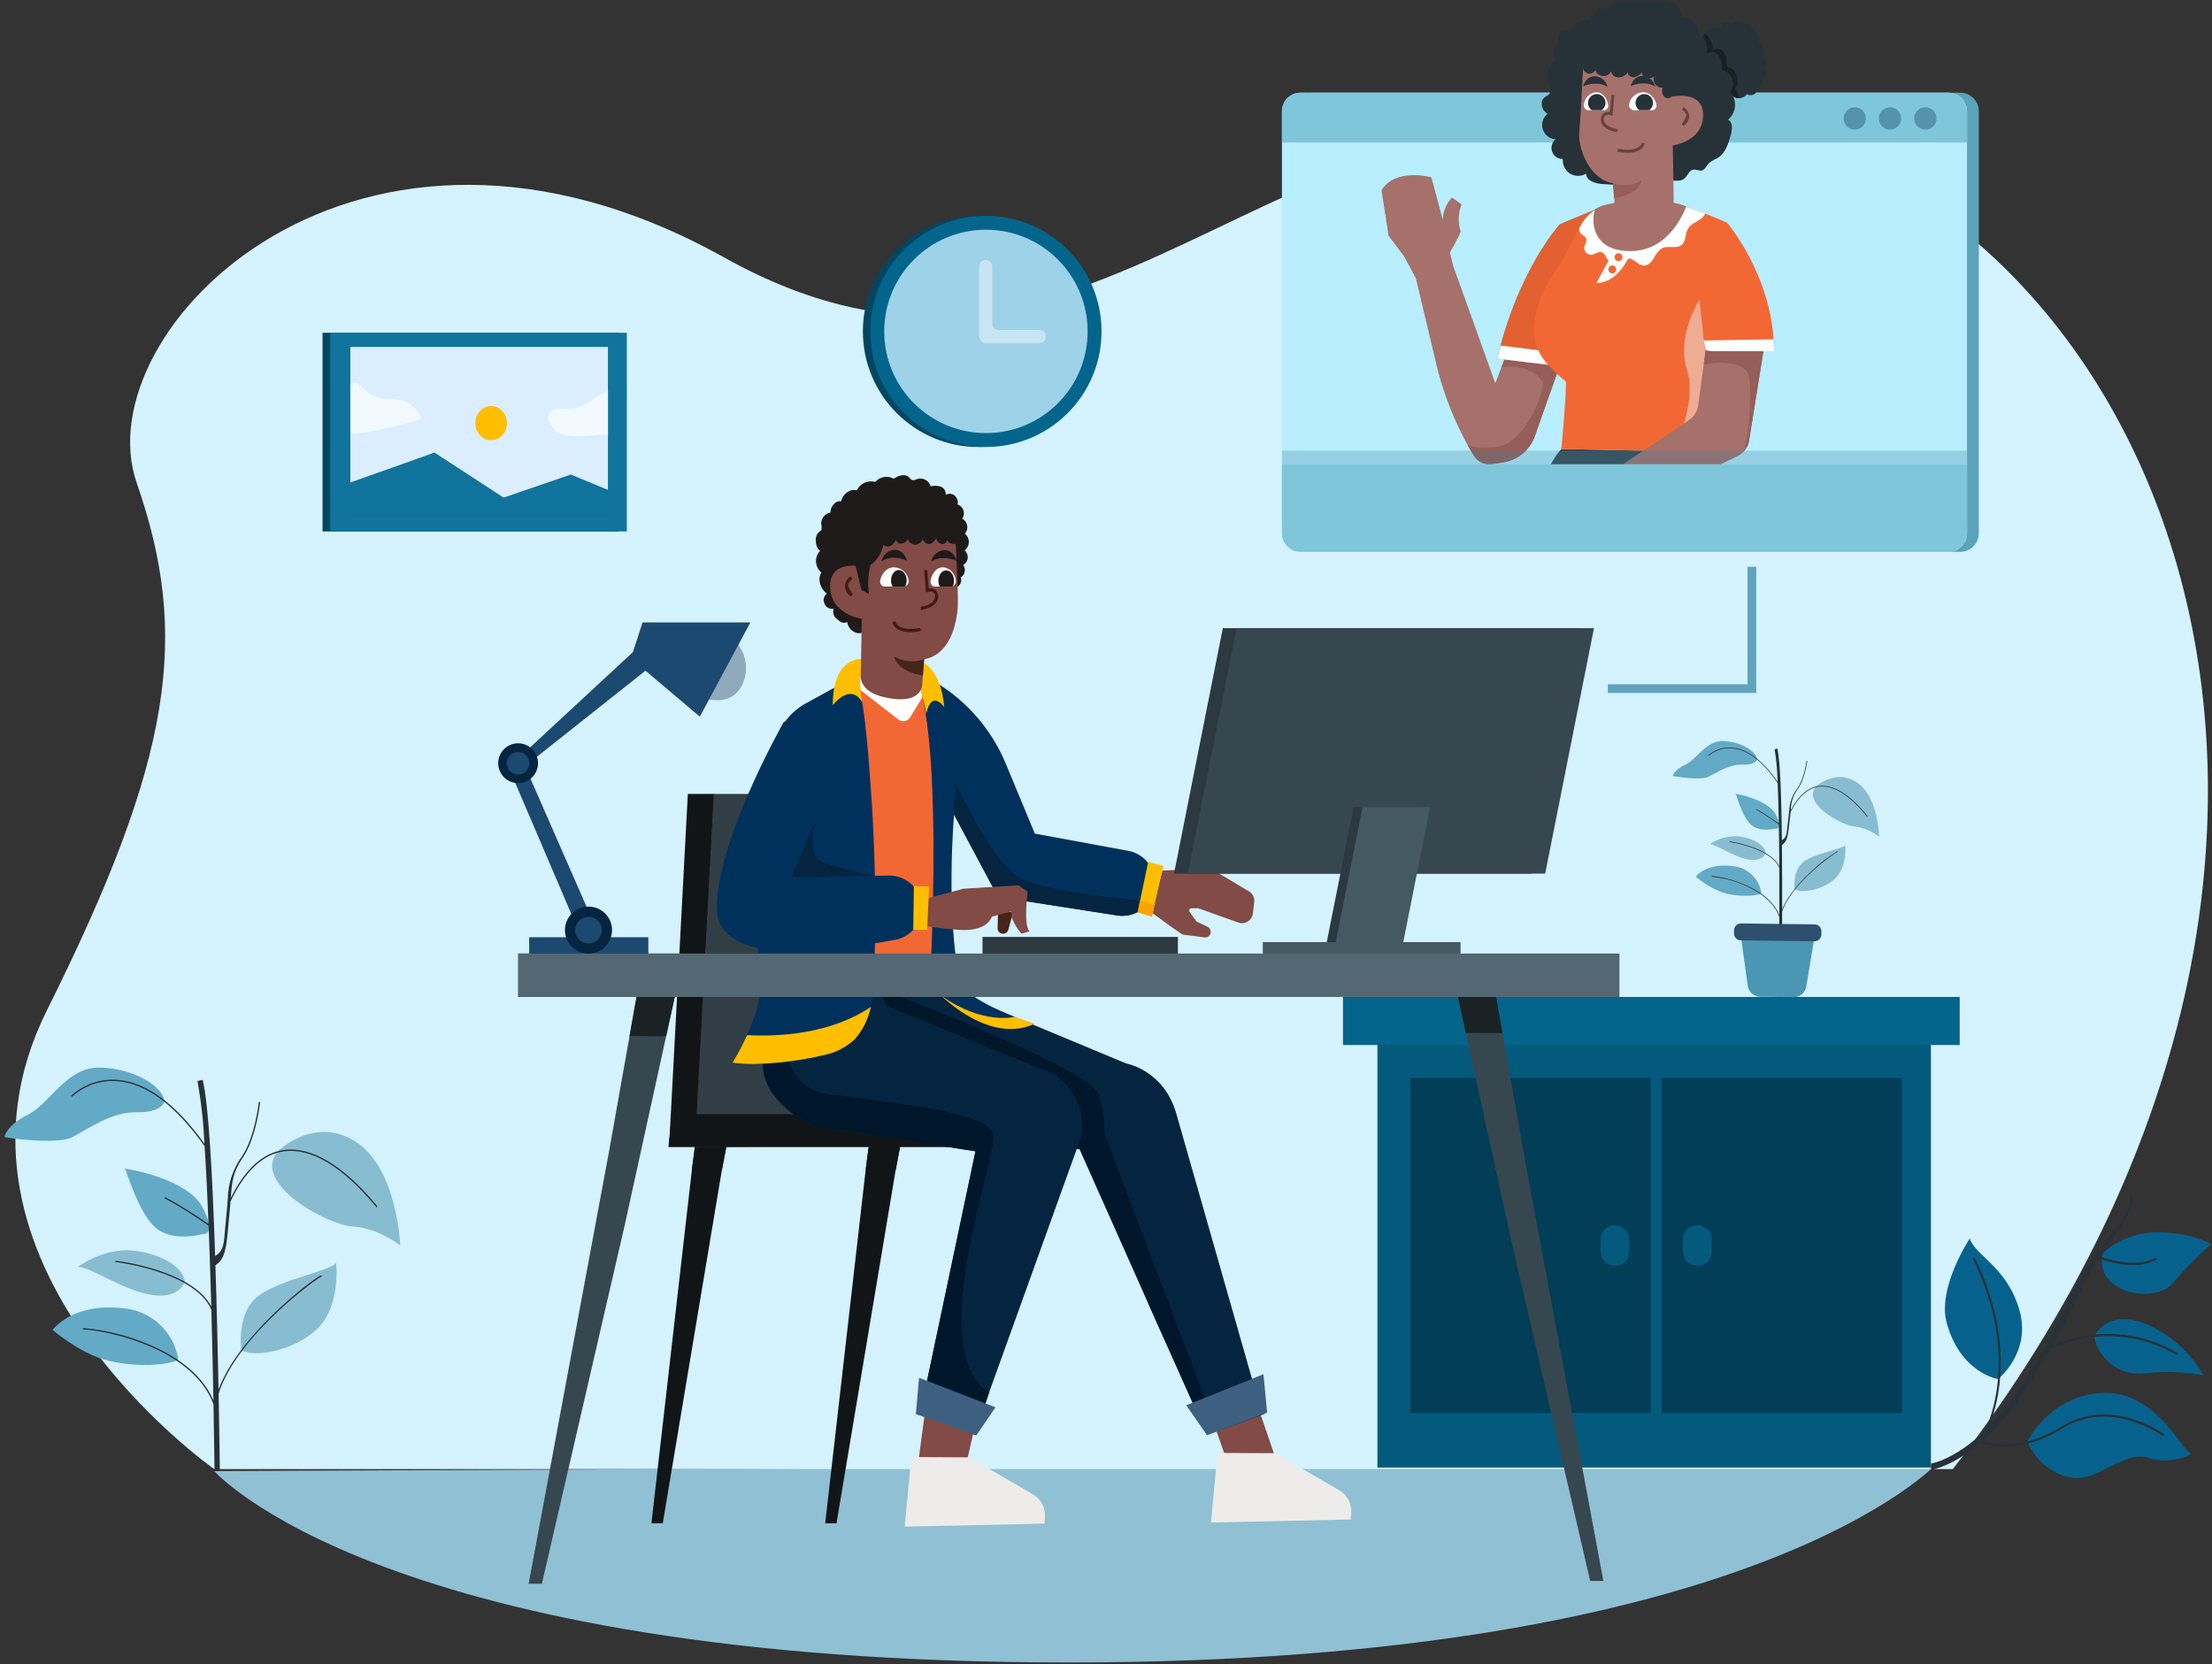 <svg width="485" height="365" viewBox="0 0 485 365" fill="none" xmlns="http://www.w3.org/2000/svg">
<rect x="0" y="0" width="485" height="365" fill="#333333" stroke="none"/>
<path d="M46.971 322.607C46.971 322.607 83.834 364.579 234.34 364.579C384.846 364.579 424.679 320.931 424.679 320.931L46.971 322.607Z" fill="#90C0D4"/>
<path d="M428.177 322.17H46.971C46.971 322.17 -17.42 277.057 10.3 221.528C38.02 165.999 41.6 139.37 29.975 105.898C18.35 72.426 78.268 11.568 158.756 56.451C239.244 101.334 276.809 13.089 374.29 26.022C471.771 38.955 535.723 183.185 428.177 322.17Z" fill="#D4F2FF"/>
<path d="M214.542 98.025C228.541 98.025 239.89 86.677 239.89 72.677C239.89 58.678 228.541 47.33 214.542 47.33C200.543 47.33 189.194 58.678 189.194 72.677C189.194 86.677 200.543 98.025 214.542 98.025Z" fill="#024661"/>
<path d="M216.173 98.025C230.172 98.025 241.521 86.677 241.521 72.677C241.521 58.678 230.172 47.33 216.173 47.33C202.173 47.33 190.825 58.678 190.825 72.677C190.825 86.677 202.173 98.025 216.173 98.025Z" fill="#03658C"/>
<path d="M216.173 94.977C228.489 94.977 238.473 84.993 238.473 72.677C238.473 60.361 228.489 50.377 216.173 50.377C203.857 50.377 193.873 60.361 193.873 72.677C193.873 84.993 203.857 94.977 216.173 94.977Z" fill="#9ED2E8"/>
<path d="M423.368 221.79H302.012V321.827H423.368V221.79Z" fill="#035A7D"/>
<path d="M429.683 218.63H294.458V229.171H429.683V218.63Z" fill="#03658C"/>
<path d="M361.92 236.399H309.215V309.884H361.92V236.399Z" fill="#023E57"/>
<path d="M354.232 268.732H353.947C352.279 268.732 350.927 270.085 350.927 271.752V274.53C350.927 276.198 352.279 277.55 353.947 277.55H354.232C355.9 277.55 357.252 276.198 357.252 274.53V271.752C357.252 270.085 355.9 268.732 354.232 268.732Z" fill="#035A7D"/>
<path d="M417.034 236.399H364.329V309.884H417.034V236.399Z" fill="#023E57"/>
<path d="M372.302 268.732H372.017C370.349 268.732 368.997 270.085 368.997 271.752V274.53C368.997 276.198 370.349 277.55 372.017 277.55H372.302C373.97 277.55 375.322 276.198 375.322 274.53V271.752C375.322 270.085 373.97 268.732 372.302 268.732Z" fill="#035A7D"/>
<path d="M142.155 205.535H116.029V211.488H142.155V205.535Z" fill="#1B4970"/>
<path d="M254.887 190.902C254.887 190.902 264.827 190.488 265.241 190.488C265.558 190.488 271.214 193.888 273.849 195.479C274.246 195.719 274.567 196.069 274.771 196.486C274.975 196.903 275.054 197.37 275 197.831L274.709 200.307C274.667 200.669 274.544 201.017 274.348 201.324C274.153 201.632 273.891 201.891 273.582 202.083C273.273 202.276 272.924 202.396 272.562 202.434C272.2 202.473 271.834 202.43 271.491 202.307L262.758 199.188H261.2C261.112 199.188 261.026 199.213 260.951 199.258C260.876 199.304 260.815 199.37 260.775 199.448C260.734 199.526 260.717 199.614 260.723 199.701C260.729 199.789 260.76 199.873 260.811 199.944L262.341 202.087L264.756 203.239C265.007 203.359 265.209 203.56 265.332 203.81C265.454 204.059 265.489 204.343 265.43 204.614V204.614C265.364 204.918 265.186 205.185 264.932 205.363C264.677 205.54 264.365 205.616 264.058 205.573C262.469 205.355 259.734 204.986 259.442 204.986C259.028 204.986 252.401 200.016 252.401 200.016L254.887 190.902Z" fill="#824B45"/>
<path d="M202.831 309.506L201.269 321.217L211.732 321.53L213.762 312.785L202.831 309.506Z" fill="#824B45"/>
<path d="M264.927 308.799L270.055 323.279L279.808 320.208L273.675 302.162L264.927 308.799Z" fill="#824B45"/>
<path d="M159.396 250.729L158.29 256.526L145.315 334.056H142.83L151.705 256.526L152.356 251.557L159.396 250.729Z" fill="#111517"/>
<path d="M197.497 250.729L196.391 256.526L183.416 334.056H180.931L189.806 256.526L190.456 251.557L197.497 250.729Z" fill="#111517"/>
<path d="M152.356 251.557L159.396 250.729L158.29 256.526H151.705L152.356 251.557Z" fill="#111517"/>
<path d="M197.497 250.729L196.391 256.526H189.806L190.456 251.557L197.497 250.729Z" fill="#111517"/>
<path d="M152.503 251.409H146.706L150.815 174.113H156.613L152.503 251.409Z" fill="#111517"/>
<path d="M156.497 174.113H197.911L201.224 251.143L152.356 251.557L156.497 174.113Z" fill="#323E45"/>
<path d="M146.558 251.557L147.34 244.318H236.426V251.557H146.558Z" fill="#111517"/>
<path d="M183.967 217.403L184.717 228.392L185.939 246.168L236.839 251.402L253.304 289.302L264.71 314.602L267.11 313.759L277.179 310.111L274.729 303.135L257.877 244.081C255.067 234.602 246.951 233.23 246.951 233.23L209.029 217.424L205.967 216.696L183.967 217.403Z" fill="#042440"/>
<path d="M184.717 228.392L186.201 245.776L236.711 252.056L264.58 314.603L266.844 313.671L242.094 248.41C242.283 245.473 241.829 242.531 240.765 239.789C238.945 234.61 197.389 218.517 197.389 218.517L180.989 218.417C180.989 218.417 185.369 227.447 184.717 228.392Z" fill="#00172B"/>
<path d="M237.284 246.705C237.274 248.328 236.934 249.931 236.284 251.417L216.852 305.417L213.762 314.641L201.789 309.807L213.883 252.474L178.9 247.033C178.9 247.033 168.884 243.3 167.364 234.94L166.441 213.096L174.178 213.944L192.465 215.934L194.33 220.623L231.141 235.557C233.744 237.375 235.699 239.976 236.72 242.981C237.104 244.185 237.295 245.442 237.284 246.705V246.705Z" fill="#042440"/>
<path d="M216.857 305.414L213.767 314.638L201.794 309.804L213.888 252.471L178.9 247.033C178.9 247.033 168.884 243.3 167.364 234.94L166.441 213.096L174.178 213.944C172.716 218.844 167.899 238.007 181.53 239.918C197.167 242.105 216.498 243.838 217.769 248.702C218.952 253.23 202.2 295.721 216.857 305.414Z" fill="#00172B"/>
<path d="M200.809 310.12L201.517 302.151L218.266 308.625L214.079 314.773L200.809 310.12Z" fill="#3E6080"/>
<path d="M264.665 314.742L260.087 308.182L277.033 301.365L277.823 309.783L264.665 314.742Z" fill="#3E6080"/>
<path d="M199.805 319.527L198.359 334.792L229.019 334.131L229.119 332.691C229.189 331.7 228.98 330.708 228.515 329.829C228.05 328.95 227.348 328.219 226.489 327.718L212.549 319.596L199.805 319.527Z" fill="#EDECEA"/>
<path d="M266.95 318.621L265.505 333.885L296.164 333.224L296.264 331.785C296.334 330.794 296.125 329.802 295.66 328.923C295.195 328.044 294.493 327.313 293.634 326.812L279.694 318.69L266.95 318.621Z" fill="#EDECEA"/>
<path d="M148.214 217.391L146.052 227.259L140.524 252.484L137.032 268.422L118.81 347.324H115.911L133.541 252.484L137.032 232.854L138.043 227.181L139.931 216.562L148.214 217.391Z" fill="#37474F"/>
<path d="M148.213 217.391L146.051 227.259C143.732 227.23 140.912 227.201 138.042 227.181L139.93 216.562L148.213 217.391Z" fill="#1A2226"/>
<path d="M351.557 346.703H348.658L331.355 271.999L330.436 267.799L326.944 251.863L325.942 247.291L321.395 226.534L319.254 216.769L327.537 215.941L329.425 226.543L329.79 228.597L330.436 232.233L333.927 251.863L335.033 258.079L351.557 346.703Z" fill="#37474F"/>
<path d="M327.537 215.941L329.425 226.541C326.518 226.524 323.681 226.516 321.395 226.532L319.254 216.767L327.537 215.941Z" fill="#1A2226"/>
<path d="M253.243 194.291C253.158 195.265 252.875 196.211 252.411 197.072C251.947 197.932 251.313 198.689 250.546 199.296C249.78 199.903 248.898 200.346 247.954 200.6C247.01 200.853 246.024 200.911 245.057 200.77L218.824 196.685L209.192 178.647C209.192 178.647 207.202 200.766 210.673 216.393L166.823 216.354C166.823 216.354 163.631 190.295 169.808 163.362C170.247 161.439 171.089 159.63 172.279 158.055C173.468 156.481 174.977 155.176 176.708 154.227L187.735 148.191L188.799 147.607C188.799 147.607 197.126 147.886 200.599 147.984C201.371 148.011 201.899 148.02 202.051 148.02C202.506 148.161 202.943 148.358 203.351 148.605C211.118 152.725 217.205 159.426 220.561 167.552L226.898 182.811L247.389 186.591C249.148 186.916 250.722 187.885 251.805 189.309C252.887 190.733 253.4 192.51 253.243 194.291V194.291Z" fill="#00315C"/>
<path d="M249.542 199.958C248.175 200.71 246.6 200.995 245.057 200.77L218.824 196.685L209.192 178.647C208.907 179.117 209.56 171.906 209.56 171.906C209.56 171.906 217.92 189.772 223.985 192.724C230.05 195.676 249.066 197.312 249.559 197.476C249.887 197.589 249.7 199.024 249.542 199.958Z" fill="#042440"/>
<path d="M255.062 189.852L253.148 198.469L252.576 201.033L249.444 200.031L249.963 197.549L251.749 189.021L255.062 189.852Z" fill="#FFBE01"/>
<path d="M204.021 212.885L191.699 212.628C192.15 199.095 191.874 185.546 190.871 172.042C190.109 160.773 189.255 154.615 188.56 151.248C188.365 150.21 188.09 149.188 187.736 148.192L188.8 147.608C188.8 147.608 197.128 147.885 200.6 147.985C201.345 149.541 201.899 151.182 202.248 152.871C206.343 170.7 204.021 212.885 204.021 212.885Z" fill="#F26835"/>
<path d="M189.421 144.502C189.421 144.502 182.588 143.466 182.588 154.648C182.588 154.648 186.522 149.471 189.109 154.121C189.109 154.121 188.179 149.471 188.8 147.608L189.421 144.502Z" fill="#FFBE01"/>
<path d="M199.982 148.022V144.295C199.982 144.295 206.194 144.709 207.022 155.062C207.022 155.062 204.285 151.062 203.088 156.512C203.088 156.512 201.638 148.436 199.982 148.022Z" fill="#FFBE01"/>
<path d="M202.251 152.871L199.568 157.294C199.438 157.509 199.264 157.693 199.058 157.835C198.852 157.978 198.618 158.075 198.372 158.121C198.125 158.167 197.872 158.16 197.629 158.101C197.385 158.042 197.157 157.933 196.959 157.779C194.933 156.209 191.359 153.435 188.696 151.356C188.506 150.111 188.54 148.842 188.796 147.608C188.796 147.608 197.124 147.885 200.596 147.985C201.344 149.541 201.899 151.182 202.251 152.871V152.871Z" fill="white"/>
<path d="M190.5 137.812C189.631 138.405 189.151 138.936 188.1 138.857C187.498 138.756 186.945 138.462 186.524 138.02C186.103 137.577 185.837 137.011 185.766 136.404C184.966 136.85 184.219 136.421 183.52 135.764C183.171 135.516 182.912 135.162 182.78 134.754C182.648 134.347 182.65 133.908 182.786 133.502C182.369 133.577 181.94 133.503 181.572 133.294C181.204 133.085 180.921 132.754 180.773 132.357C180.587 131.994 180.537 131.576 180.632 131.178C180.728 130.781 180.962 130.431 181.293 130.191C179.901 129.141 179.172 127.027 180.093 125.571C179.746 125.28 179.463 124.92 179.26 124.515C179.058 124.109 178.942 123.667 178.918 123.214C178.894 122.762 178.963 122.309 179.121 121.885C179.28 121.46 179.523 121.073 179.838 120.746C179.052 120.446 178.853 119.118 178.861 118.246C178.869 117.863 178.978 117.487 179.175 117.158C179.372 116.828 179.651 116.555 179.985 116.365C180.185 116.219 180.174 115.548 180.123 115.343C180.047 115.023 180.038 114.69 180.096 114.365C180.155 114.041 180.28 113.732 180.463 113.458C180.646 113.184 180.884 112.951 181.161 112.772C181.438 112.594 181.749 112.475 182.075 112.422C182.058 111.095 183.2 109.675 184.437 109.948C184.717 108.397 186.402 107.077 187.855 107.541C188.202 106.804 188.8 106.212 189.541 105.873C190.283 105.533 191.121 105.467 191.907 105.685C192.4 105.123 193.072 104.747 193.809 104.62C194.547 104.492 195.306 104.621 195.96 104.985C196.932 104.285 198.42 103.8 199.306 104.677C199.458 104.871 199.632 105.046 199.826 105.198C200.289 105.472 200.826 105.14 201.326 104.998C201.905 104.876 202.509 104.979 203.015 105.286C203.521 105.593 203.892 106.08 204.052 106.65C204.774 106.476 205.53 106.496 206.242 106.708C206.606 106.839 206.914 107.092 207.114 107.423C207.315 107.754 207.395 108.144 207.342 108.527C207.642 108.345 207.991 108.26 208.341 108.284C208.692 108.307 209.026 108.438 209.3 108.658C209.58 108.895 209.79 109.205 209.906 109.553C210.023 109.902 210.041 110.275 209.959 110.633C210.258 110.736 210.529 110.906 210.751 111.131C210.974 111.356 211.141 111.629 211.24 111.93C211.338 112.23 211.366 112.549 211.321 112.862C211.276 113.175 211.159 113.473 210.979 113.733C211.26 113.888 211.504 114.104 211.691 114.366C211.878 114.627 212.004 114.927 212.06 115.244C212.116 115.561 212.1 115.886 212.014 116.195C211.927 116.505 211.772 116.792 211.561 117.033C211.833 117.256 212.052 117.537 212.202 117.855C212.351 118.174 212.426 118.522 212.422 118.874C212.419 119.225 212.335 119.572 212.179 119.887C212.023 120.202 211.798 120.478 211.521 120.694C211.759 120.904 211.944 121.168 212.059 121.464C212.174 121.759 212.217 122.079 212.183 122.394C212.149 122.71 212.04 123.013 211.865 123.278C211.689 123.542 211.453 123.761 211.176 123.915C211.336 124.121 211.45 124.359 211.511 124.613C211.571 124.867 211.576 125.131 211.525 125.387C211.475 125.643 211.37 125.885 211.218 126.097C211.065 126.309 210.869 126.486 210.643 126.615C210.794 127.034 210.781 127.494 210.607 127.904C210.432 128.313 210.11 128.642 209.704 128.823C208.897 129.115 208.075 129.366 207.243 129.573C206.307 130.038 205.461 130.664 204.743 131.422C201.868 134.015 198.433 135.907 194.706 136.952C194.485 137.044 194.247 137.09 194.007 137.085C193.768 137.081 193.532 137.027 193.315 136.927" fill="#1F1A1A"/>
<path d="M182.012 128.557C182.012 122.3 189.742 124.357 189.742 124.357C189.742 124.357 192.848 123.77 193.819 118.999C193.819 118.999 195.812 115.019 202.736 115.019C209.66 115.019 209.596 120.009 209.596 120.009C209.773 123.709 210.125 130.765 209.989 133.094C209.773 136.805 208.299 143.558 202.616 144.586L202.352 148.145L202.193 150.265C202.193 150.265 202.078 154.797 193.836 152.888C188.401 151.632 188.736 148.329 188.736 148.329L188.948 135.696C188.948 135.696 182.012 134.79 182.012 128.557Z" fill="#824B45"/>
<path d="M196.075 143.944C196.075 143.944 196.381 147.163 202.352 148.138L202.618 144.579L202.298 144.692C201.267 145.019 200.179 145.121 199.105 144.992C198.032 144.863 196.999 144.506 196.075 143.944Z" fill="#452518"/>
<path d="M198.955 128.211L198.855 128.296C198.756 128.414 198.629 128.505 198.486 128.561C198.378 128.602 198.263 128.624 198.148 128.624H193.967C193.768 128.621 193.574 128.557 193.412 128.441C193.243 128.318 193.113 128.149 193.036 127.954C192.959 127.759 192.939 127.547 192.978 127.341C193.217 126.031 194.46 123.995 196.623 124.49C196.703 124.497 196.764 124.534 196.833 124.542C197.406 124.699 197.926 125.01 198.336 125.44C198.747 125.87 199.033 126.403 199.163 126.983C199.188 127.065 199.206 127.149 199.218 127.233C199.256 127.406 199.252 127.584 199.206 127.755C199.161 127.925 199.074 128.082 198.955 128.211V128.211Z" fill="white"/>
<path d="M209.333 128.211L209.254 128.296C209.166 128.414 209.048 128.507 208.913 128.564C208.818 128.605 208.716 128.625 208.613 128.624H204.9C204.72 128.619 204.547 128.555 204.408 128.441C204.254 128.307 204.138 128.135 204.072 127.942C204.005 127.749 203.989 127.542 204.027 127.341C204.241 126.031 205.343 123.995 207.256 124.49C207.328 124.497 207.39 124.534 207.456 124.542C207.985 124.729 208.456 125.054 208.819 125.483C209.182 125.912 209.424 126.43 209.521 126.983C209.546 127.076 209.554 127.158 209.572 127.233C209.606 127.404 209.602 127.58 209.56 127.749C209.519 127.918 209.441 128.076 209.333 128.211Z" fill="white"/>
<path d="M201.933 133.781C202.084 133.761 205.627 133.258 205.681 130.896C205.713 130.611 205.677 130.323 205.576 130.054C205.475 129.786 205.312 129.545 205.101 129.351C204.889 129.203 204.649 129.099 204.396 129.046C204.143 128.992 203.882 128.991 203.629 129.04L203.279 125.004L202.615 125.069L203.037 129.923L203.426 129.801C203.634 129.729 203.855 129.701 204.074 129.72C204.294 129.74 204.507 129.805 204.699 129.913C204.822 130.039 204.914 130.192 204.969 130.359C205.024 130.526 205.039 130.704 205.015 130.878C204.975 132.636 201.881 133.078 201.85 133.078L201.933 133.781Z" fill="#451A16"/>
<path d="M199.626 138.624C200.395 138.621 201.162 138.538 201.915 138.375L201.772 137.686C202.227 137.596 197.06 138.849 196.293 136.244L195.658 136.453C196.18 138.23 198.06 138.624 199.626 138.624Z" fill="#451A16"/>
<path d="M186.58 130.857L187.004 130.314C186.546 129.727 186.179 129.075 185.915 128.378C185.971 128.093 186.086 127.822 186.251 127.583C186.417 127.344 186.63 127.141 186.878 126.988L186.552 126.372C186.207 126.582 185.912 126.864 185.688 127.2C185.463 127.535 185.315 127.915 185.252 128.313C185.254 128.813 185.375 129.305 185.606 129.747C185.837 130.19 186.171 130.571 186.58 130.857V130.857Z" fill="#451A16"/>
<path d="M198.857 122.938C198.857 122.938 195.705 121.438 193.257 123.094C193.392 122.448 193.726 121.86 194.211 121.412C194.696 120.964 195.309 120.678 195.964 120.594C198.227 120.375 198.857 122.938 198.857 122.938Z" fill="#1F1A1A"/>
<path d="M209.758 123.006C209.758 123.006 206.606 121.506 204.158 123.162C204.293 122.516 204.627 121.928 205.112 121.48C205.597 121.032 206.21 120.746 206.865 120.662C209.127 120.443 209.758 123.006 209.758 123.006Z" fill="#1F1A1A"/>
<path d="M191.116 123.04C190.386 125.367 190.187 127.827 190.536 130.24L188.878 129.378L187.537 123.864L191.116 123.04Z" fill="#1F1A1A"/>
<path d="M193.309 118.382C193.288 118.578 193.311 118.775 193.375 118.96C193.44 119.146 193.544 119.315 193.681 119.456C193.817 119.596 193.983 119.705 194.167 119.775C194.35 119.845 194.547 119.873 194.743 119.858C195.136 119.789 195.502 119.609 195.799 119.341C196.095 119.073 196.31 118.726 196.419 118.341C196.489 118.624 196.662 118.87 196.904 119.032C197.146 119.194 197.44 119.261 197.728 119.218C198.013 119.16 198.282 119.039 198.514 118.864C198.747 118.688 198.938 118.464 199.073 118.205C199.165 118.555 199.369 118.865 199.654 119.089C199.938 119.313 200.287 119.438 200.649 119.447C201.01 119.455 201.365 119.345 201.659 119.135C201.953 118.924 202.171 118.624 202.28 118.278C203.454 120.197 204.72 119.061 205.289 117.989C205.327 118.278 205.442 118.55 205.622 118.779C205.801 119.007 206.039 119.184 206.31 119.289C206.446 119.331 206.589 119.345 206.731 119.329C206.873 119.313 207.01 119.269 207.134 119.199C207.258 119.129 207.366 119.034 207.452 118.92C207.538 118.807 207.6 118.677 207.635 118.538C207.775 118.74 207.954 118.912 208.163 119.042C208.371 119.172 208.605 119.257 208.848 119.294C209.091 119.33 209.338 119.317 209.576 119.254C209.814 119.191 210.036 119.08 210.229 118.927C210.352 118.829 210.455 118.707 210.531 118.568C210.607 118.429 210.654 118.277 210.671 118.119C210.665 117.858 210.602 117.602 210.485 117.368C210.184 116.544 209.765 115.767 209.242 115.061C207.883 113.389 205.608 112.875 203.494 112.701C201.597 112.515 199.683 112.61 197.814 112.984C196.698 113.198 195.636 113.626 194.685 114.246C193.72 114.885 193.005 115.836 192.661 116.94" fill="#1F1A1A"/>
<path d="M198.784 127.281C198.788 127.725 198.685 128.164 198.484 128.562C198.376 128.602 198.262 128.624 198.146 128.625H195.699C195.476 128.212 195.362 127.749 195.366 127.281C195.366 126.023 196.131 125 197.076 125C198.021 125 198.784 126.023 198.784 127.281Z" fill="#1F1A1A"/>
<path d="M209.176 127.351C209.18 127.77 209.09 128.185 208.912 128.564C208.818 128.605 208.715 128.625 208.612 128.624H206.05C205.854 128.229 205.754 127.793 205.756 127.351C205.756 126.093 206.521 125.073 207.467 125.073C208.413 125.073 209.176 126.093 209.176 127.351Z" fill="#1F1A1A"/>
<path d="M190.978 220.79C190.783 221.612 190.534 222.419 190.232 223.207C189.807 224.34 189.25 225.418 188.571 226.418C188.566 226.425 188.562 226.431 188.559 226.438C188.238 226.91 187.887 227.359 187.507 227.784C187.44 227.86 187.371 227.935 187.302 228.008C185.559 229.857 183.303 231.143 180.824 231.699C175.639 232.802 170.352 233.352 165.051 233.34C163.567 233.323 162.085 233.225 160.611 233.048C160.611 233.048 161.795 231.163 163.118 228.461C163.346 227.998 163.576 227.515 163.804 227.009C165.383 223.542 166.904 219.194 166.675 215.709L191.553 215.916C191.559 217.558 191.366 219.195 190.978 220.79Z" fill="#00315C"/>
<path d="M190.978 220.79C190.783 221.612 190.534 222.419 190.232 223.207C189.807 224.34 189.25 225.417 188.571 226.418C188.566 226.425 188.562 226.431 188.559 226.438C188.238 226.91 187.887 227.359 187.507 227.784C187.44 227.86 187.371 227.935 187.302 228.008C185.667 229.489 183.708 230.565 181.582 231.15C176.17 232.493 170.625 233.227 165.051 233.34C163.567 233.323 162.085 233.225 160.611 233.048C160.611 233.048 161.795 231.163 163.118 228.461C163.346 227.998 163.576 227.515 163.804 227.009C170.515 227.357 181.958 226.865 190.978 220.79Z" fill="#FFBE01"/>
<path d="M205.069 214.579C205.069 214.579 205.244 223.302 220.946 222.953L222.488 223.001C222.488 223.001 212.767 219.37 210.834 215.915C210.834 215.915 204.534 214.675 204.803 214.627" fill="#00315C"/>
<path d="M166.437 209.107H113.634V218.632H166.437V209.107Z" fill="#042440"/>
<path d="M206.413 218.367C206.413 218.367 217.03 229.154 226.855 224.493L222.488 223.001C222.488 223.001 215.319 224.773 206.413 218.367Z" fill="#FFBE01"/>
<path d="M192.2 192.339H173.473L179.813 176.292C179.813 176.292 175.8 187.458 180.337 189.028C184.874 190.598 192.2 192.339 192.2 192.339Z" fill="#042440"/>
<path d="M253.148 198.468L252.576 201.032L249.444 200.031L249.963 197.548L253.148 198.468Z" fill="#FFA201"/>
<path d="M222.333 200.142C222.071 200.229 221.443 202.511 221.089 203.877C221.016 204.158 220.845 204.402 220.605 204.565C220.366 204.728 220.076 204.798 219.789 204.762V204.762C219.494 204.726 219.222 204.582 219.028 204.357C218.833 204.133 218.728 203.844 218.735 203.546L218.835 199.518L222.333 200.142Z" fill="#452518"/>
<path d="M201.864 197.396L211.225 194.896L223.331 194.147L225.331 195.52C225.331 195.52 224.331 202.634 225.705 204.256L223.958 204.756C223.958 204.756 221.587 202.135 221.712 199.889L217.468 201.012C217.468 201.012 216.595 204.512 209.855 203.883C206.542 203.635 203.249 203.176 199.995 202.51L200.744 198.641" fill="#824B45"/>
<path d="M173.891 157.547L171.82 158.375C171.82 158.375 155.774 186.682 157.32 200.618C157.32 200.618 157.32 209.318 175.542 208.486C182.551 208.214 189.53 207.407 196.417 206.071C198.259 205.697 199.877 204.608 200.917 203.042C201.957 201.477 202.334 199.562 201.965 197.719V197.719C201.64 196.091 200.754 194.628 199.462 193.585C198.17 192.542 196.553 191.985 194.893 192.01L173.472 192.335L182.172 172.042C182.172 172.042 183 160.442 173.889 157.542" fill="#00315C"/>
<path d="M200.381 194.336L200.235 203.877L203.295 203.931L203.709 194.405L200.381 194.336Z" fill="#FFBE01"/>
<path d="M258.267 205.466H215.424V210.08H258.267V205.466Z" fill="#2C3940"/>
<path d="M335.782 191.58H257.415L268.113 137.757H346.48L335.782 191.58Z" fill="#2C3940"/>
<path d="M338.796 191.58H260.429L271.127 137.757H349.494L338.796 191.58Z" fill="#37474F"/>
<path d="M305.263 208.86H290.457L296.789 177.006H311.594L305.263 208.86Z" fill="#2C3940"/>
<path d="M307.233 208.86H292.428L298.759 177.006H313.565L307.233 208.86Z" fill="#455963"/>
<path d="M320.233 206.605H276.881V210.218H320.233V206.605Z" fill="#455963"/>
<path d="M355.078 209.107H113.634V218.632H355.078V209.107Z" fill="#536873"/>
<path d="M160.825 140.238C162.14 141.453 163.039 143.05 163.395 144.804C163.752 146.558 163.547 148.379 162.81 150.01C160.21 155.81 153.344 152.758 153.344 152.758L160.825 140.238Z" fill="#90A9BD"/>
<path d="M127.254 205.078L112.134 169.727L115.115 168.023L130.874 204.013L127.254 205.078Z" fill="#1B4970"/>
<path d="M113.625 166.319L142.8 139.273L145.994 143.533L115.115 168.023L113.625 166.319Z" fill="#1B4970"/>
<path d="M140.883 136.505L138.328 144.384L153.448 157.162L164.522 136.505H140.883Z" fill="#1B4970"/>
<path d="M113.599 171.738C116.01 171.738 117.964 169.784 117.964 167.373C117.964 164.963 116.01 163.008 113.599 163.008C111.188 163.008 109.234 164.963 109.234 167.373C109.234 169.784 111.188 171.738 113.599 171.738Z" fill="#042440"/>
<path d="M113.599 169.842C114.962 169.842 116.068 168.737 116.068 167.373C116.068 166.01 114.962 164.904 113.599 164.904C112.235 164.904 111.13 166.01 111.13 167.373C111.13 168.737 112.235 169.842 113.599 169.842Z" fill="#1B4970"/>
<path d="M129.032 209.131C131.882 209.131 134.192 206.821 134.192 203.971C134.192 201.122 131.882 198.811 129.032 198.811C126.182 198.811 123.872 201.122 123.872 203.971C123.872 206.821 126.182 209.131 129.032 209.131Z" fill="#042440"/>
<path d="M129.032 206.89C130.644 206.89 131.951 205.583 131.951 203.971C131.951 202.359 130.644 201.052 129.032 201.052C127.42 201.052 126.113 202.359 126.113 203.971C126.113 205.583 127.42 206.89 129.032 206.89Z" fill="#1B4970"/>
<path d="M135.744 72.977H70.72V116.539H135.744V72.977Z" fill="#024661"/>
<path d="M137.437 72.977H72.413V116.539H137.437V72.977Z" fill="#11749C"/>
<path d="M133.295 76.085H76.817V113.928H133.295V76.085Z" fill="#DBEEFF"/>
<path d="M133.806 107.641V114.057H76.306V105.986C84.729 103.034 95.258 99.238 95.258 99.238L110.427 109.124L125.151 104.065L133.806 107.641Z" fill="#11749C"/>
<path opacity="0.65" d="M92.411 91.88C88.815 92.985 85.16 93.886 81.463 94.581C79.93 94.888 78.378 95.089 76.817 95.18V84.013C76.971 83.996 77.117 83.978 77.27 83.969C77.591 83.925 77.917 83.943 78.231 84.022C78.711 84.246 79.132 84.582 79.459 84.999C80.855 86.435 82.717 87.323 84.711 87.505C85.616 87.585 86.545 87.505 87.45 87.636C88.578 87.844 89.631 88.345 90.502 89.09C91.373 89.836 92.032 90.798 92.411 91.88V91.88Z" fill="white"/>
<path opacity="0.65" d="M133.3 85.593V95.364C133.217 95.354 133.133 95.349 133.049 95.347C130.819 95.247 128.606 95.766 126.376 95.696C122.934 95.596 121.762 94.866 120.526 92.814C120.268 92.42 120.129 91.959 120.126 91.487C120.188 91.03 120.399 90.605 120.726 90.279C121.053 89.952 121.478 89.742 121.936 89.68C122.821 89.611 123.71 89.619 124.594 89.706C127.188 89.68 129.466 87.942 131.704 86.506C132.2 86.187 132.746 85.873 133.3 85.593Z" fill="white"/>
<path d="M107.678 96.537C109.592 96.537 111.143 94.861 111.143 92.792C111.143 90.724 109.592 89.047 107.678 89.047C105.764 89.047 104.213 90.724 104.213 92.792C104.213 94.861 105.764 96.537 107.678 96.537Z" fill="#FFBE01"/>
<path d="M385.072 151.97H352.533V150.057H383.158V124.291H385.072V151.97Z" fill="#61A3BF"/>
<g opacity="0.65">
<path opacity="0.65" d="M227.9 75.228H216.124C215.935 75.229 215.749 75.192 215.575 75.12C215.401 75.047 215.242 74.942 215.109 74.808C214.976 74.675 214.87 74.517 214.798 74.343C214.726 74.169 214.689 73.982 214.689 73.793V58.431C214.689 58.051 214.84 57.686 215.109 57.417C215.378 57.148 215.743 56.996 216.124 56.996V56.996C216.504 56.997 216.869 57.148 217.138 57.417C217.407 57.686 217.559 58.051 217.559 58.431V70.924C217.559 71.112 217.596 71.298 217.668 71.472C217.74 71.647 217.845 71.805 217.979 71.938C218.112 72.071 218.27 72.177 218.444 72.249C218.618 72.321 218.805 72.359 218.993 72.359H227.893C228.274 72.359 228.639 72.51 228.908 72.779C229.177 73.048 229.328 73.413 229.328 73.793V73.793C229.328 74.173 229.178 74.537 228.91 74.806C228.643 75.075 228.279 75.227 227.9 75.228V75.228Z" fill="white"/>
</g>
<path d="M398.181 172.48C398.181 172.48 402.481 168.452 407.188 171.622C411.895 174.792 412.009 183.502 412.009 183.502C410.435 182.288 408.571 181.507 406.602 181.235C403.816 181.051 394.942 176.102 398.181 172.48Z" fill="#88BDD1"/>
<path d="M393.467 194.989C393.467 194.989 392.937 190.68 395.644 188.84C398.351 187 403.472 186.377 404.6 185.36C404.6 185.36 405.038 190.275 402.253 192.788C399.468 195.301 394.754 195.941 393.467 194.989Z" fill="#88BDD1"/>
<path d="M387.141 187.091C387.141 187.091 386.523 189.066 383.311 188.504C380.099 187.942 376.194 185.096 374.891 185.128C376.809 183.818 379.126 183.219 381.44 183.435C384.963 183.942 387.064 185.657 387.141 187.091Z" fill="#88BDD1"/>
<path d="M389.288 181.718C389.288 181.718 385.85 182.613 383.905 180.853C381.96 179.093 380.719 174.222 380.529 174.095C380.339 173.968 387.645 175.271 389.357 178.644C391.069 182.017 389.288 181.718 389.288 181.718Z" fill="#63AAC6"/>
<path d="M385.269 166.544C385.269 166.544 384.95 167.816 382.038 167.69C379.126 167.564 376.417 169.466 374.6 170.345C372.783 171.224 366.851 170.234 366.79 170.172C366.729 170.11 367.068 168.829 369.574 167.658C372.08 166.487 374.095 162.358 377.874 162.509C381.653 162.66 385.105 164.709 385.269 166.544Z" fill="#63AAC6"/>
<path d="M386.208 195.963C386.002 194.395 385.268 192.944 384.127 191.85C382.986 190.755 381.506 190.081 379.93 189.94C374.118 189.158 371.817 192.234 371.817 192.234C373.581 193.776 375.616 194.977 377.817 195.776C380.834 196.665 384.544 196.637 386.208 195.963Z" fill="#63AAC6"/>
<path d="M409.288 178.757C405.631 174.24 402.04 172.025 398.912 172.351C396.489 172.603 394.383 174.395 392.646 177.67C392.645 176.021 393.171 174.414 394.146 173.084C395.746 170.877 396.26 166.889 396.265 166.849L396.113 166.831C396.113 166.87 395.595 170.82 394.021 172.996C392.982 174.35 392.384 175.991 392.308 177.696C392.263 178.187 392.208 178.744 392.128 179.361C392.058 179.877 392.004 180.381 391.951 180.868C391.731 182.901 391.729 183.641 390.698 184.246C390.598 175.104 390.34 167.017 389.71 164.17L389.11 164.299C389.486 166.663 389.7 169.05 389.752 171.443C386.559 166.831 383.264 164.311 379.952 163.963C378.984 163.86 378.004 163.956 377.074 164.245C376.144 164.534 375.283 165.01 374.543 165.644L374.651 165.751C375.375 165.134 376.217 164.67 377.125 164.388C378.034 164.106 378.99 164.013 379.936 164.113C383.25 164.461 386.555 167.028 389.764 171.73C389.881 174.343 389.964 177.386 390.021 180.587C388.439 179.441 386.796 178.38 385.1 177.408L385.024 177.539C386.749 178.527 388.419 179.609 390.024 180.78C390.078 183.793 390.109 186.938 390.124 189.986C388.034 185.754 379.324 184.533 379.23 184.52L379.21 184.67C379.31 184.683 388.368 185.952 390.126 190.358C390.145 194.106 390.142 197.689 390.132 200.679C388.806 197.346 385.456 195.279 382.809 194.111C380.512 193.088 378.074 192.417 375.576 192.121C375.311 192.11 375.25 192.136 375.226 192.193L375.366 192.252C375.362 192.265 375.353 192.275 375.341 192.28C378.056 192.529 380.704 193.259 383.162 194.436C385.716 195.62 388.981 197.736 390.13 201.111C390.114 205.558 390.081 208.59 390.08 208.697L390.691 208.704C390.691 208.246 390.735 204.745 390.75 199.874C393.072 193.274 402.529 186.896 402.901 186.831L402.874 186.682C400.781 187.943 398.839 189.439 397.086 191.142C394.814 193.242 392.001 196.295 390.752 199.442C390.763 195.318 390.759 190.277 390.704 185.28C391.869 184.672 392.054 182.988 392.284 180.866C392.336 180.38 392.391 179.877 392.46 179.366C392.523 178.899 392.568 178.466 392.606 178.072C394.351 174.634 396.477 172.761 398.925 172.506C402 172.183 405.542 174.382 409.165 178.857C409.365 179.109 409.381 179.122 409.413 179.133L409.446 179.042L409.483 179.001C409.468 178.98 409.384 178.877 409.288 178.757Z" fill="#273137"/>
<path d="M393.265 218.676L385.93 218.582C385.265 218.573 384.625 218.326 384.127 217.886C383.628 217.446 383.304 216.841 383.212 216.182L381.753 205.728L397.771 205.934L396.044 216.347C395.936 217.004 395.597 217.6 395.087 218.027C394.577 218.454 393.931 218.685 393.265 218.676V218.676Z" fill="#4B96B5"/>
<path d="M397.886 202.717L381.72 202.509C380.898 202.499 380.223 203.157 380.212 203.979L380.203 204.713C380.192 205.535 380.85 206.21 381.673 206.221L397.838 206.429C398.661 206.439 399.336 205.781 399.346 204.959L399.356 204.225C399.366 203.403 398.708 202.728 397.886 202.717Z" fill="#2E506E"/>
<path d="M433.869 24.392V116.957C433.869 117.492 433.764 118.02 433.56 118.514C433.356 119.007 433.056 119.456 432.679 119.833C432.301 120.211 431.853 120.511 431.359 120.715C430.866 120.919 430.337 121.024 429.803 121.023H287.714C287.18 121.023 286.652 120.917 286.16 120.712C285.668 120.508 285.22 120.208 284.844 119.83C284.467 119.453 284.168 119.005 283.965 118.512C283.761 118.019 283.657 117.491 283.658 116.957V24.392C283.658 23.316 284.086 22.285 284.846 21.524C285.607 20.764 286.638 20.336 287.714 20.335H429.8C430.333 20.334 430.862 20.438 431.355 20.642C431.849 20.845 432.297 21.143 432.675 21.52C433.053 21.897 433.353 22.344 433.558 22.837C433.763 23.33 433.868 23.858 433.869 24.392V24.392Z" fill="#5AA3B8"/>
<path d="M431.286 24.392V116.957C431.286 117.491 431.181 118.02 430.977 118.514C430.773 119.007 430.474 119.456 430.096 119.833C429.719 120.211 429.27 120.511 428.777 120.715C428.284 120.919 427.755 121.024 427.221 121.023H285.132C284.598 121.023 284.07 120.917 283.578 120.713C283.085 120.508 282.638 120.208 282.261 119.831C281.885 119.453 281.586 119.005 281.383 118.512C281.179 118.019 281.075 117.491 281.076 116.957V24.392C281.076 23.316 281.503 22.284 282.264 21.524C283.025 20.763 284.056 20.336 285.132 20.335H427.221C427.754 20.335 428.282 20.439 428.775 20.642C429.268 20.846 429.716 21.144 430.094 21.521C430.471 21.898 430.771 22.345 430.975 22.838C431.18 23.33 431.285 23.858 431.286 24.392V24.392Z" fill="#B8EEFF"/>
<path d="M431.286 24.392V31.258H281.076V24.392C281.076 23.316 281.503 22.284 282.264 21.524C283.025 20.763 284.056 20.336 285.132 20.335H427.221C427.754 20.335 428.282 20.439 428.775 20.642C429.268 20.846 429.716 21.144 430.094 21.521C430.471 21.898 430.771 22.345 430.975 22.838C431.18 23.33 431.285 23.858 431.286 24.392V24.392Z" fill="#7FC6DB"/>
<path d="M373.783 103.533L371.363 104.71C371.2 104.299 371.047 103.916 370.894 103.533H373.783Z" stroke="#023E57" stroke-miterlimit="10"/>
<path d="M406.671 28.428C408.025 28.428 409.123 27.331 409.123 25.976C409.123 24.622 408.025 23.524 406.671 23.524C405.317 23.524 404.219 24.622 404.219 25.976C404.219 27.331 405.317 28.428 406.671 28.428Z" fill="#5593AD"/>
<path d="M414.405 28.428C415.759 28.428 416.857 27.331 416.857 25.976C416.857 24.622 415.759 23.524 414.405 23.524C413.05 23.524 411.953 24.622 411.953 25.976C411.953 27.331 413.05 28.428 414.405 28.428Z" fill="#5593AD"/>
<path d="M422.139 28.428C423.493 28.428 424.591 27.331 424.591 25.976C424.591 24.622 423.493 23.524 422.139 23.524C420.784 23.524 419.687 24.622 419.687 25.976C419.687 27.331 420.784 28.428 422.139 28.428Z" fill="#5593AD"/>
<path d="M387.177 16.165C387.126 16.395 387.04 16.616 386.922 16.819C386.445 17.729 385.969 18.646 385.492 19.563C385.33 19.938 385.091 20.274 384.792 20.552C384.545 20.746 384.245 20.86 383.932 20.878C383.619 20.897 383.308 20.82 383.039 20.657C382.841 20.921 382.586 21.137 382.293 21.29C382.001 21.442 381.677 21.528 381.347 21.539C381.21 21.546 381.072 21.539 380.935 21.518C380.542 21.451 380.174 21.277 379.871 21.017C379.568 20.756 379.341 20.419 379.214 20.039C379.195 20.278 379.096 20.502 378.932 20.676C378.769 20.851 378.551 20.964 378.314 20.998C377.84 21.062 377.357 20.959 376.949 20.707C376.287 20.347 375.726 19.827 375.317 19.193C374.908 18.559 374.665 17.833 374.61 17.081C374.196 17.132 373.777 17.034 373.428 16.805C373.079 16.576 372.822 16.23 372.704 15.829C372.501 15.018 372.499 14.169 372.699 13.357L373.709 9.774C373.524 9.401 373.43 8.988 373.434 8.571C373.439 8.154 373.543 7.744 373.737 7.374C373.83 7.197 373.945 7.032 374.079 6.883C374.434 6.507 374.891 6.243 375.394 6.126C375.897 6.008 376.424 6.042 376.908 6.222C377.165 5.683 377.583 5.236 378.103 4.942C378.368 4.81 378.672 4.78 378.957 4.859C379.242 4.938 379.488 5.12 379.646 5.369C379.76 4.743 380.577 4.501 381.196 4.636C381.795 4.864 382.405 5.061 383.023 5.226C383.257 5.23 383.488 5.273 383.706 5.354C384.011 5.504 384.154 5.854 384.338 6.136C384.673 6.684 385.192 7.103 385.526 7.651C385.721 7.908 385.824 8.222 385.821 8.544C385.817 8.865 385.706 9.177 385.505 9.428C385.797 9.526 386.062 9.69 386.28 9.908C386.497 10.125 386.661 10.39 386.758 10.682C386.855 10.974 386.882 11.285 386.839 11.589C386.795 11.894 386.681 12.184 386.505 12.436C386.877 12.766 387.111 13.223 387.16 13.718C387.209 14.212 387.069 14.707 386.768 15.102C386.923 15.229 387.042 15.393 387.114 15.58C387.185 15.766 387.207 15.968 387.177 16.165V16.165Z" fill="#263238"/>
<path d="M381.348 21.54C381.21 21.547 381.072 21.54 380.936 21.519C380.542 21.451 380.174 21.278 379.871 21.018C379.568 20.757 379.341 20.419 379.215 20.04C379.195 20.279 379.096 20.503 378.932 20.677C378.769 20.852 378.551 20.965 378.315 20.999C377.84 21.063 377.357 20.96 376.95 20.708C376.287 20.348 375.726 19.828 375.317 19.194C374.908 18.56 374.665 17.834 374.611 17.082C374.196 17.133 373.777 17.035 373.428 16.806C373.079 16.577 372.823 16.231 372.705 15.83C372.501 15.019 372.499 14.17 372.7 13.357L373.71 9.774C373.524 9.401 373.43 8.988 373.435 8.571C373.439 8.154 373.543 7.744 373.738 7.374C374.339 7.756 374.824 8.297 375.136 8.937C375.449 9.577 375.578 10.291 375.509 11C375.716 10.866 375.949 10.775 376.192 10.734C376.436 10.693 376.685 10.703 376.925 10.762C377.165 10.822 377.39 10.93 377.587 11.079C377.783 11.229 377.947 11.418 378.068 11.633C378.555 12.556 378.753 13.604 378.637 14.64C380.656 14.853 381.766 17.889 380.408 19.475C380.917 20.056 381.244 20.775 381.348 21.54V21.54Z" fill="#182024"/>
<path d="M338.126 22.084C337.972 22.629 338.007 23.21 338.225 23.732C338.443 24.254 338.831 24.688 339.326 24.962C338.826 25.355 338.458 25.889 338.27 26.495C338.081 27.101 338.082 27.75 338.271 28.357C338.46 28.962 338.829 29.497 339.328 29.888C339.828 30.28 340.435 30.51 341.069 30.548C340.676 30.869 340.394 31.305 340.26 31.794C340.127 32.283 340.149 32.801 340.324 33.277C340.499 33.752 340.817 34.162 341.236 34.448C341.654 34.735 342.151 34.884 342.658 34.874C342.607 35.498 342.725 36.124 343.002 36.685C343.278 37.247 343.701 37.723 344.226 38.063C344.758 38.388 345.37 38.562 345.994 38.565C346.618 38.568 347.231 38.401 347.767 38.081C347.792 39.717 349.917 40.289 351.544 40.381L356.529 40.649C357.151 40.665 357.77 40.736 358.38 40.86C358.918 41.036 359.47 41.167 360.03 41.252C361.78 41.374 363.207 39.765 364.946 39.535C366.428 39.335 368.16 40.114 369.309 39.154C370.032 38.554 370.332 37.362 371.258 37.199C371.871 37.09 372.491 37.52 373.1 37.388C373.87 37.22 374.174 36.3 374.734 35.742C375.301 35.311 375.919 34.951 376.574 34.671C378.304 33.643 378.974 31.504 379.499 29.555C379.817 28.38 379.975 26.803 378.899 26.249C379.332 25.885 379.689 25.438 379.949 24.934C380.208 24.43 380.365 23.88 380.409 23.315C380.454 22.751 380.386 22.183 380.209 21.644C380.032 21.106 379.75 20.608 379.379 20.18C379.687 19.765 379.885 19.279 379.955 18.767C380.025 18.255 379.965 17.733 379.78 17.251C379.595 16.768 379.291 16.34 378.896 16.006C378.502 15.672 378.029 15.443 377.523 15.34C377.645 14.303 377.437 13.253 376.929 12.34C376.795 12.122 376.619 11.932 376.411 11.782C376.204 11.632 375.968 11.524 375.719 11.465C375.47 11.406 375.211 11.397 374.958 11.438C374.706 11.48 374.463 11.57 374.246 11.705C374.446 10.005 373.966 7.805 372.335 7.316C372.663 5.435 370.635 3.865 368.781 3.466C368.755 2.842 368.545 2.239 368.178 1.733C367.811 1.227 367.302 0.841 366.717 0.622C365.54 0.21 364.293 0.04 363.049 0.122H355.792C355.27 0.094 354.747 0.151 354.244 0.292C353.838 0.437 353.478 0.686 353.2 1.014C352.922 1.342 352.735 1.738 352.659 2.161C352.238 2.014 351.79 1.958 351.345 1.999C350.901 2.041 350.471 2.177 350.084 2.4C349.697 2.623 349.363 2.926 349.105 3.29C348.846 3.654 348.669 4.069 348.586 4.507C348.152 4.376 347.695 4.336 347.245 4.39C346.794 4.443 346.36 4.588 345.968 4.817C345.577 5.046 345.237 5.353 344.969 5.719C344.701 6.085 344.512 6.502 344.413 6.944C344.06 6.739 343.651 6.652 343.246 6.698C342.84 6.744 342.461 6.92 342.164 7.199C341.879 7.493 341.695 7.87 341.64 8.276C341.585 8.681 341.661 9.093 341.858 9.452C341.523 9.569 341.224 9.771 340.993 10.04C340.762 10.308 340.605 10.633 340.54 10.982C340.475 11.331 340.503 11.69 340.622 12.024C340.74 12.358 340.945 12.655 341.216 12.884C340.476 13.485 339.913 14.275 339.587 15.17C339.26 16.066 339.182 17.033 339.362 17.968C339.579 19.016 340.219 19.434 339.856 20.362C339.605 20.998 338.407 21.175 338.126 22.084Z" fill="#263238"/>
<path d="M342.321 79.173L339.715 86.588L336.552 95.578C336.039 97.076 335.129 98.407 333.919 99.428C332.71 100.45 331.245 101.124 329.683 101.378L327.07 101.789C326.329 101.9 325.571 101.792 324.891 101.478C324.21 101.165 323.636 100.66 323.238 100.025L323.162 99.914C322.722 99.229 322.262 98.458 321.808 97.636C318.995 92.508 316.808 87.061 315.295 81.411L310.457 61.084L309.991 60.211L307.91 56.289L304.459 51.7L302.911 41.717C306.016 36.674 313.849 38.9 313.849 38.9L316.349 48.258C316.382 46.423 317.097 44.665 318.354 43.326L320.469 44.816C319.713 46.68 319.635 48.749 320.249 50.664C320.349 51.118 317.914 55.364 317.914 55.364L318.388 57.35L318.659 58.489H318.692L327.853 84.047L329.181 80.596L330.154 78.079L330.179 78.019L331.812 76.219C332.434 75.527 333.212 74.992 334.081 74.657C334.95 74.322 335.885 74.198 336.812 74.293C337.814 74.403 338.772 74.764 339.597 75.344C340.422 75.923 341.088 76.701 341.532 77.606L342.321 79.173Z" fill="#A6716B"/>
<path d="M321.808 97.634C322.265 98.455 322.722 99.223 323.162 99.912L323.238 100.025C323.637 100.659 324.211 101.163 324.892 101.476C325.572 101.789 326.329 101.898 327.07 101.788L329.683 101.378C331.245 101.124 332.71 100.45 333.919 99.429C335.129 98.407 336.039 97.076 336.552 95.578L342.321 79.178L341.534 77.616C341.089 76.711 340.424 75.933 339.599 75.353C338.774 74.773 337.816 74.411 336.814 74.3C335.887 74.204 334.951 74.329 334.082 74.664C333.213 74.999 332.436 75.535 331.814 76.228L330.181 78.028L330.156 78.089C332.406 77.077 337.532 75.332 338.369 80.174C339.452 86.396 334.276 96.174 329.319 97.739C326.849 98.367 324.258 98.331 321.808 97.634V97.634Z" fill="#965E58"/>
<path d="M342.321 79.173L339.715 86.588C338.853 83.899 336.349 79.558 329.184 80.594L330.157 78.077L330.182 78.017L331.815 76.217C332.437 75.525 333.215 74.99 334.084 74.655C334.953 74.32 335.888 74.196 336.815 74.291C337.817 74.401 338.775 74.762 339.6 75.342C340.425 75.921 341.091 76.699 341.535 77.604L342.321 79.173Z" fill="#965E58"/>
<path d="M350.217 45.757L342.01 49.162C342.01 49.162 332.824 59.185 328.291 78.641C328.291 78.641 349.791 81.378 349.42 80.818C349.049 80.258 350.217 45.757 350.217 45.757Z" fill="#57B2D6"/>
<path d="M349.423 80.816C349.501 80.936 348.523 80.9 346.955 80.772C341.381 80.311 328.292 78.639 328.292 78.639C328.519 77.665 328.761 76.705 329.01 75.781C333.724 58.205 342.01 49.161 342.01 49.161L350.219 45.757C350.219 45.757 349.053 80.257 349.423 80.816Z" fill="#E36131"/>
<path d="M347.482 78.07C347.482 78.07 347.254 79.336 346.955 80.77C341.381 80.308 328.292 78.637 328.292 78.637C328.519 77.663 328.761 76.703 329.01 75.779L347.482 78.07Z" fill="white"/>
<path d="M339.354 103.533C339.997 101.66 341.012 99.935 342.338 98.463L360.323 98.827L366.846 98.96L368.77 98.999H368.875L375.467 99.142C376.149 99.984 376.766 100.876 377.312 101.811C377.618 102.318 377.944 102.892 378.279 103.533H373.779L371.359 104.71C371.196 104.299 371.043 103.916 370.89 103.533H339.354Z" fill="#37474F"/>
<path d="M370.894 103.533C370.272 101.983 369.563 100.469 368.77 98.999H368.875L375.467 99.142C376.149 99.984 376.766 100.876 377.313 101.811C377.619 102.318 377.944 102.892 378.279 103.533H373.779L371.359 104.71C371.2 104.299 371.047 103.916 370.894 103.533Z" fill="#2C3940"/>
<path d="M375.467 99.137L366.85 98.96L342.335 98.46C342.335 98.46 343.359 87.852 343.359 83.735C341.862 82.485 340.456 81.13 339.15 79.682C338.087 78.493 337.294 77.088 336.824 75.564C336.355 74.04 336.219 72.433 336.427 70.851C336.91 67.104 337.827 63.869 342.47 57.293L346.224 50.154L346.551 49.535C347.292 48.115 348.393 46.915 349.743 46.052C350.459 45.589 351.255 45.261 352.09 45.085C354.665 44.501 357.272 44.061 359.897 43.769C362.591 43.492 366.324 44.345 369.751 45.419C371.216 45.881 372.624 46.379 373.868 46.855C376.677 47.922 378.674 48.846 378.674 48.846C378.674 48.846 387.868 59.504 388.87 74.406C388.927 75.26 388.956 76.134 388.956 77.016H375.247C375.247 77.016 375.218 77.216 375.161 77.578C375.133 77.755 375.098 77.978 375.062 78.232C374.458 82.286 372.772 95.333 375.467 99.137Z" fill="#F26835"/>
<g style="mix-blend-mode:multiply" opacity="0.61">
<path d="M366.851 98.957C369.38 93.957 371.563 86.225 369.93 81.257C367.443 73.723 372.612 65.768 372.612 65.768L373.855 77.173L375.065 78.226C374.456 82.285 372.772 95.326 375.471 99.135L366.851 98.957Z" fill="#ECD9CE"/>
</g>
<path d="M386.65 76.987V77.015L383.5 96.569C383.357 97.527 382.916 98.414 382.238 99.104C381.872 99.491 381.437 99.805 380.956 100.032L377.311 101.811L373.781 103.533L371.361 104.71C371.198 104.299 371.045 103.916 370.892 103.533H353.311L360.323 98.827L369.258 92.827L370.339 92.1C371.35 91.412 372.054 90.356 372.3 89.157L373.563 79.868L373.917 77.228L373.974 76.816L386.65 76.987Z" fill="#A6716B"/>
<path d="M386.648 76.99L383.507 96.571C383.356 97.528 382.913 98.413 382.238 99.106C383.591 95.184 384.057 87.136 383.574 83.043C383.058 78.676 375.902 79.481 373.559 79.867L373.974 76.81L386.648 76.99Z" fill="#965E58"/>
<path d="M366.772 31.892L366.972 43.682C366.972 43.682 367.293 46.765 362.083 47.938C354.183 49.718 354.072 45.489 354.072 45.489L353.92 43.511L353.666 40.189C348.219 39.23 345.952 32.123 346.266 29.041C346.486 26.875 346.807 20.701 346.976 17.251L347.129 14.879C347.151 15.206 347.288 15.513 347.515 15.748C347.742 15.983 348.046 16.13 348.371 16.163C348.696 16.195 349.022 16.112 349.292 15.927C349.561 15.743 349.757 15.468 349.844 15.153C349.692 15.753 350.267 16.309 350.85 16.514C351.282 16.712 351.774 16.732 352.222 16.572C352.669 16.412 353.037 16.084 353.246 15.657C353.325 16.045 353.54 16.392 353.851 16.637C354.162 16.881 354.55 17.008 354.946 16.993C355.338 16.961 355.719 16.843 356.061 16.648C356.403 16.453 356.698 16.185 356.925 15.863C356.874 16.531 357.644 17.019 358.295 16.933C358.946 16.78 359.536 16.434 359.987 15.94C360.024 16.222 360.144 16.485 360.333 16.698C360.521 16.91 360.769 17.06 361.044 17.13C361.319 17.191 361.604 17.197 361.881 17.147C362.158 17.097 362.423 16.993 362.66 16.839C362.574 17.13 362.558 17.436 362.614 17.734C362.67 18.032 362.796 18.312 362.981 18.551C363.169 18.785 363.412 18.97 363.687 19.089C363.963 19.208 364.263 19.259 364.563 19.236C364.381 19.73 364.39 20.273 364.588 20.76C364.687 21.001 364.86 21.205 365.082 21.342C365.304 21.479 365.564 21.542 365.824 21.522C366.067 21.481 366.292 21.371 366.475 21.205C368.099 20.905 373.42 20.281 373.42 25.23C373.421 31.057 366.772 31.892 366.772 31.892Z" fill="#A6716B"/>
<path d="M359.917 39.585C359.917 39.585 359.623 42.586 353.9 43.499L353.644 40.178L353.951 40.283C354.939 40.588 355.98 40.683 357.007 40.563C358.034 40.443 359.025 40.11 359.917 39.585V39.585Z" fill="#965E58"/>
<path d="M362.773 24C362.615 24.107 362.43 24.167 362.24 24.171H358.231C358.102 24.172 357.975 24.145 357.858 24.092C357.741 24.038 357.637 23.96 357.554 23.862L357.461 23.785C357.346 23.666 357.263 23.519 357.219 23.359C357.174 23.2 357.17 23.031 357.207 22.869C357.218 22.791 357.235 22.714 357.258 22.639C357.387 22.091 357.664 21.59 358.057 21.189C358.451 20.788 358.946 20.501 359.491 20.36C359.559 20.352 359.618 20.318 359.691 20.309C361.764 19.847 362.956 21.747 363.185 22.973C363.221 23.165 363.202 23.364 363.129 23.546C363.056 23.728 362.932 23.886 362.773 24V24Z" fill="white"/>
<path d="M352.233 24C352.097 24.105 351.931 24.165 351.76 24.171H348.2C348.081 24.171 347.964 24.142 347.859 24.089C347.753 24.035 347.661 23.958 347.591 23.862L347.514 23.785C347.409 23.66 347.335 23.512 347.296 23.353C347.256 23.195 347.253 23.029 347.286 22.869C347.303 22.801 347.311 22.724 347.337 22.639C347.432 22.116 347.666 21.63 348.014 21.229C348.363 20.828 348.812 20.528 349.316 20.36C349.375 20.352 349.435 20.318 349.502 20.309C351.338 19.847 352.395 21.747 352.602 22.973C352.637 23.161 352.621 23.355 352.556 23.536C352.491 23.716 352.38 23.876 352.233 24V24Z" fill="white"/>
<path d="M354.605 28.982C354.461 28.964 351.065 28.494 351.012 26.29C350.982 26.023 351.017 25.752 351.114 25.501C351.211 25.25 351.367 25.026 351.569 24.848C351.982 24.568 352.489 24.464 352.98 24.557L353.315 20.791L353.952 20.852L353.552 25.382L353.179 25.268C352.98 25.2 352.768 25.173 352.558 25.191C352.348 25.208 352.144 25.268 351.959 25.368C351.842 25.485 351.754 25.627 351.702 25.783C351.65 25.939 351.635 26.105 351.659 26.268C351.698 27.909 354.659 28.32 354.693 28.324L354.605 28.982Z" fill="#69423D"/>
<path d="M356.817 33.503C356.079 33.501 355.344 33.423 354.623 33.27L354.76 32.627C354.324 32.543 359.277 33.712 360.012 31.281L360.621 31.481C360.121 33.135 358.318 33.503 356.817 33.503Z" fill="#69423D"/>
<path d="M369.112 27.681L368.705 27.174C369.142 26.629 369.494 26.019 369.749 25.367C369.693 25.099 369.583 24.844 369.424 24.62C369.265 24.397 369.061 24.208 368.826 24.067L369.138 23.491C369.465 23.684 369.746 23.946 369.962 24.259C370.177 24.572 370.321 24.929 370.384 25.303C370.381 25.773 370.264 26.236 370.042 26.65C369.82 27.064 369.501 27.418 369.112 27.681V27.681Z" fill="#69423D"/>
<path d="M357.554 18.862C357.554 18.862 360.576 17.462 362.922 19.008C362.786 18.397 362.463 17.843 361.996 17.424C361.53 17.006 360.944 16.744 360.322 16.675C358.158 16.47 357.554 18.862 357.554 18.862Z" fill="#263238"/>
<path d="M373.868 46.857C373.806 47.008 373.727 47.152 373.633 47.284C372.759 48.528 370.903 48.819 370.121 50.128C369.439 51.251 369.721 52.915 368.685 53.728C367.576 54.628 365.841 53.807 364.533 54.383C363.687 54.918 363.021 55.693 362.62 56.608C362.101 57.454 361.305 58.314 360.309 58.243C359.209 58.165 358.482 56.956 357.401 56.715C356.571 56.644 355.738 56.811 355.001 57.198C354.632 57.384 354.221 57.471 353.808 57.45C353.396 57.429 352.996 57.3 352.648 57.077C352.086 56.577 351.965 55.641 351.283 55.35C350.5 55.022 349.697 55.812 348.851 55.861C348.646 55.862 348.444 55.821 348.256 55.74C348.068 55.658 347.899 55.539 347.76 55.39C347.62 55.241 347.513 55.064 347.445 54.871C347.377 54.678 347.35 54.473 347.365 54.269C347.45 53.593 348.012 52.939 347.765 52.306C347.58 51.83 347.019 51.624 346.665 51.254C346.38 50.959 346.221 50.565 346.224 50.154L346.551 49.535C347.292 48.115 348.393 46.915 349.744 46.052C350.46 45.589 351.255 45.261 352.09 45.085C354.665 44.501 357.272 44.061 359.897 43.769C362.591 43.492 366.324 44.345 369.751 45.419C371.216 45.883 372.624 46.381 373.868 46.857Z" fill="white"/>
<path d="M347.104 18.926C347.104 18.926 350.126 17.526 352.472 19.072C352.337 18.461 352.014 17.907 351.547 17.488C351.081 17.069 350.495 16.807 349.872 16.738C347.708 16.534 347.104 18.926 347.104 18.926Z" fill="#263238"/>
<path d="M352.022 22.558C352.021 22.878 351.941 23.194 351.789 23.476C351.637 23.759 351.418 23.999 351.151 24.177H349.051C348.704 23.949 348.44 23.616 348.297 23.226C348.155 22.837 348.141 22.412 348.259 22.015C348.377 21.617 348.619 21.268 348.951 21.019C349.282 20.77 349.685 20.634 350.1 20.631C350.352 20.631 350.603 20.681 350.836 20.778C351.07 20.875 351.282 21.017 351.46 21.195C351.639 21.375 351.78 21.587 351.877 21.821C351.973 22.054 352.022 22.305 352.022 22.558V22.558Z" fill="#263238"/>
<path d="M362.443 22.558C362.442 22.878 362.362 23.194 362.21 23.476C362.058 23.759 361.839 23.999 361.572 24.177H359.472C359.125 23.949 358.861 23.616 358.718 23.226C358.576 22.837 358.562 22.412 358.68 22.015C358.798 21.617 359.04 21.268 359.372 21.019C359.703 20.77 360.106 20.634 360.521 20.631C360.773 20.631 361.024 20.681 361.257 20.778C361.491 20.875 361.703 21.017 361.881 21.195C362.06 21.375 362.201 21.587 362.298 21.821C362.394 22.054 362.443 22.305 362.443 22.558Z" fill="#263238"/>
<path d="M354.463 53.903L350.04 62.045C350.04 62.045 354.95 62.617 357.981 54.406L354.865 53.906L354.463 53.903Z" fill="white"/>
<path d="M369.751 45.237C368.194 49.186 364.18 55.959 355.759 54.968C349.136 54.188 348.826 48.36 349.744 45.882C350.458 45.411 351.253 45.078 352.09 44.897C354.665 44.301 357.273 43.854 359.9 43.557C362.591 43.274 366.324 44.143 369.751 45.237Z" fill="#A6716B"/>
<path d="M354.878 57.266C355.357 57.266 355.746 56.878 355.746 56.398C355.746 55.919 355.357 55.53 354.878 55.53C354.398 55.53 354.01 55.919 354.01 56.398C354.01 56.878 354.398 57.266 354.878 57.266Z" fill="#F26835"/>
<path d="M353.504 59.941C353.983 59.941 354.372 59.553 354.372 59.073C354.372 58.594 353.983 58.205 353.504 58.205C353.024 58.205 352.636 58.594 352.636 59.073C352.636 59.553 353.024 59.941 353.504 59.941Z" fill="#F26835"/>
<path d="M388.956 77.018H375.247L373.975 76.812L373.562 74.672L388.87 74.408C388.927 75.262 388.956 76.136 388.956 77.018Z" fill="white"/>
<g style="mix-blend-mode:multiply" opacity="0.26">
<path d="M431.286 98.827V113.98C431.286 114.514 431.181 115.043 430.977 115.537C430.773 116.03 430.474 116.479 430.096 116.856C429.719 117.234 429.27 117.533 428.777 117.738C428.284 117.942 427.755 118.047 427.221 118.046H285.132C284.598 118.046 284.07 117.94 283.578 117.736C283.085 117.531 282.638 117.231 282.261 116.854C281.885 116.476 281.586 116.028 281.383 115.535C281.179 115.042 281.075 114.514 281.076 113.98V98.827H431.286Z" fill="#3A7D99"/>
</g>
<path d="M431.286 101.802V116.957C431.286 117.492 431.181 118.02 430.977 118.514C430.773 119.007 430.474 119.456 430.096 119.833C429.719 120.211 429.27 120.511 428.777 120.715C428.284 120.919 427.755 121.024 427.221 121.023H285.132C284.598 121.023 284.07 120.917 283.578 120.713C283.085 120.508 282.638 120.208 282.261 119.831C281.885 119.453 281.586 119.005 281.383 118.512C281.179 118.019 281.075 117.491 281.076 116.957V101.802H431.286Z" fill="#7FC6DB"/>
<path d="M438.075 302.428C438.075 302.428 445.501 296.636 442.745 287.191C439.989 277.746 433.018 275.341 431.896 271.598C431.896 271.598 424.707 282.37 426.833 290.11C429.866 301.157 438.075 302.428 438.075 302.428Z" fill="#06628D"/>
<path d="M444.506 316.111C444.506 316.111 449.539 305.875 461.147 305.448C472.755 305.021 478.555 318.426 480.5 318.857C477.564 320.374 474.15 320.676 470.993 319.699C465.971 317.984 459.858 324.827 454.55 324.094C447.109 323.063 444.506 316.111 444.506 316.111Z" fill="#06628D"/>
<path d="M459.45 292.634C459.45 292.634 462.3 286.892 470.798 290.477C475.994 292.758 480.317 296.653 483.126 301.583C478.876 300.801 474.533 300.659 470.241 301.161C467.723 301.478 465.178 300.827 463.122 299.341C461.065 297.854 459.649 295.642 459.161 293.151" fill="#06628D"/>
<path d="M461.088 274.749C464.552 271.724 469.025 270.11 473.623 270.226C481.194 270.505 484.803 272.843 484.803 272.843C481.81 275.451 479.025 278.29 476.475 281.332C472.474 286.157 458.861 283.537 461.088 274.749Z" fill="#06628D"/>
<path d="M432.53 275.968L432.941 275.71C441.955 294.092 438.191 307.734 436.1 312.845C438.699 310.146 441.02 307.192 443.03 304.029C447.091 297.923 450.712 291.535 453.867 284.914C454.94 282.549 456.151 280.249 457.494 278.026C458.403 276.549 459.979 274.666 460.948 273.219C463.971 268.706 467.302 266.83 467.12 261.927L467.428 262.415C467.81 265.886 464.798 269.207 461.614 273.961C461.262 274.486 460.907 275.021 460.553 275.561C461.436 275.888 468.396 278.331 472.694 275.775L472.886 276.195C468.138 279.018 460.64 276.132 460.269 275.986C459.753 276.771 459.244 277.558 458.769 278.337C457.382 280.633 456.124 283.003 455 285.438C453.777 287.975 452.365 290.899 449.968 295.086C454.372 293.145 459.177 292.285 463.981 292.578C468.785 292.87 473.45 294.308 477.586 296.769L477.311 297.186C473.15 294.713 468.448 293.293 463.614 293.047C458.78 292.802 453.959 293.739 449.569 295.778C448.127 298.269 446.349 301.187 444.069 304.722C441.451 308.9 438.276 312.702 434.632 316.022C436.82 316.754 443.438 318.186 452.067 312.811C462.885 306.072 474.458 314.458 474.567 314.546L474.282 314.955C474.168 314.872 462.824 306.648 452.265 313.225C443.144 318.907 436.184 317.115 434.197 316.398C428.175 321.587 423.684 322.281 423.406 322.318L423.37 320.966C423.44 320.956 428.591 320.159 435.25 313.7C437.083 309.748 442.172 295.63 432.53 275.968Z" fill="#273137"/>
<path d="M60.934 252.457C60.934 252.457 68.962 244.51 78.061 250.418C87.16 256.326 87.751 273.107 87.751 273.107C87.751 273.107 82.67 269.207 77.351 268.971C72.032 268.735 54.915 259.576 60.934 252.457Z" fill="#88BDD1"/>
<path d="M52.9 296.039C52.9 296.039 51.707 287.759 56.788 284.095C61.869 280.431 71.602 279.014 73.708 277.005C73.708 277.005 74.75 286.459 69.551 291.422C64.352 296.385 55.4 297.82 52.9 296.039Z" fill="#88BDD1"/>
<path d="M40.512 281.09C40.512 281.09 39.419 284.922 33.274 283.977C27.129 283.032 19.566 277.714 17.084 277.832C17.084 277.832 22.757 273.46 29.492 274.287C36.227 275.114 40.305 278.321 40.512 281.09Z" fill="#88BDD1"/>
<path d="M44.376 270.641C44.376 270.641 37.863 272.514 34.076 269.206C30.289 265.898 27.729 256.557 27.36 256.325C26.991 256.093 40.972 258.287 44.376 264.715C47.78 271.143 44.376 270.641 44.376 270.641Z" fill="#63AAC6"/>
<path d="M36.074 241.569C36.074 241.569 35.519 244.035 29.965 243.917C24.411 243.799 19.33 247.58 15.9 249.357C12.47 251.134 1.128 249.475 1.01 249.357C0.892 249.239 1.483 246.757 6.21 244.394C10.937 242.031 14.6 233.994 21.81 234.113C29.02 234.232 35.684 238.039 36.074 241.569Z" fill="#63AAC6"/>
<path d="M39.113 298.228C38.664 295.232 37.21 292.478 34.99 290.418C32.769 288.357 29.914 287.113 26.893 286.889C15.785 285.631 11.53 291.657 11.53 291.657C11.53 291.657 17.321 296.643 23.111 298.227C28.901 299.811 35.97 299.599 39.113 298.228Z" fill="#63AAC6"/>
<path d="M82.364 264.078C75.204 255.528 68.264 251.413 62.32 252.178C57.714 252.768 53.777 256.312 50.605 262.698C50.838 259.343 51 257.116 53.265 253.798C56.212 249.475 57.031 241.769 57.039 241.691L56.749 241.662C56.742 241.738 55.93 249.372 53.024 253.634C51.098 256.294 50.029 259.477 49.958 262.759C49.892 263.708 49.818 264.783 49.685 265.977C49.574 266.977 49.492 267.948 49.412 268.889C49.079 272.816 49.106 274.242 47.167 275.453C46.587 257.838 45.756 242.262 44.435 236.803L43.302 237.077C44.117 241.619 44.626 246.21 44.827 250.819C38.548 242.065 32.163 237.351 25.836 236.819C23.983 236.663 22.117 236.891 20.356 237.488C18.595 238.085 16.976 239.038 15.6 240.288L15.809 240.488C17.155 239.27 18.737 238.341 20.457 237.759C22.178 237.177 23.999 236.954 25.809 237.104C32.139 237.633 38.546 242.438 44.861 251.364C45.194 256.394 45.481 262.255 45.726 268.421C42.663 266.282 39.488 264.308 36.215 262.506L36.075 262.762C39.405 264.593 42.632 266.607 45.741 268.793C45.97 274.599 46.163 280.658 46.324 286.531C42.163 278.466 25.516 276.485 25.334 276.465L25.301 276.754C25.486 276.775 42.807 278.832 46.344 287.254C46.539 294.477 46.686 301.382 46.793 307.145C44.126 300.779 37.654 296.93 32.561 294.8C28.143 292.928 23.467 291.74 18.692 291.276C18.186 291.266 18.071 291.318 18.027 291.429L18.298 291.537C18.289 291.56 18.273 291.58 18.252 291.592C18.685 291.407 25.923 292.179 33.247 295.412C38.164 297.583 44.475 301.522 46.809 307.977C46.966 316.55 47.031 322.395 47.033 322.6L48.199 322.588C48.19 321.704 48.114 314.956 47.937 305.568C52.083 292.752 69.837 280.049 70.537 279.908L70.48 279.623C69.899 279.739 64.848 283.371 59.638 288.466C55.399 292.612 50.168 298.616 47.92 304.739C47.768 296.79 47.544 287.075 47.23 277.446C49.423 276.224 49.704 272.971 50.052 268.871C50.132 267.931 50.214 266.96 50.325 265.971C50.425 265.071 50.492 264.233 50.547 263.471C53.727 256.771 57.698 253.071 62.353 252.471C68.199 251.716 75.043 255.802 82.137 264.271C82.537 264.749 82.559 264.771 82.621 264.794L82.68 264.617L82.749 264.536C82.717 264.499 82.553 264.304 82.364 264.078Z" fill="#273137"/>
</svg>

